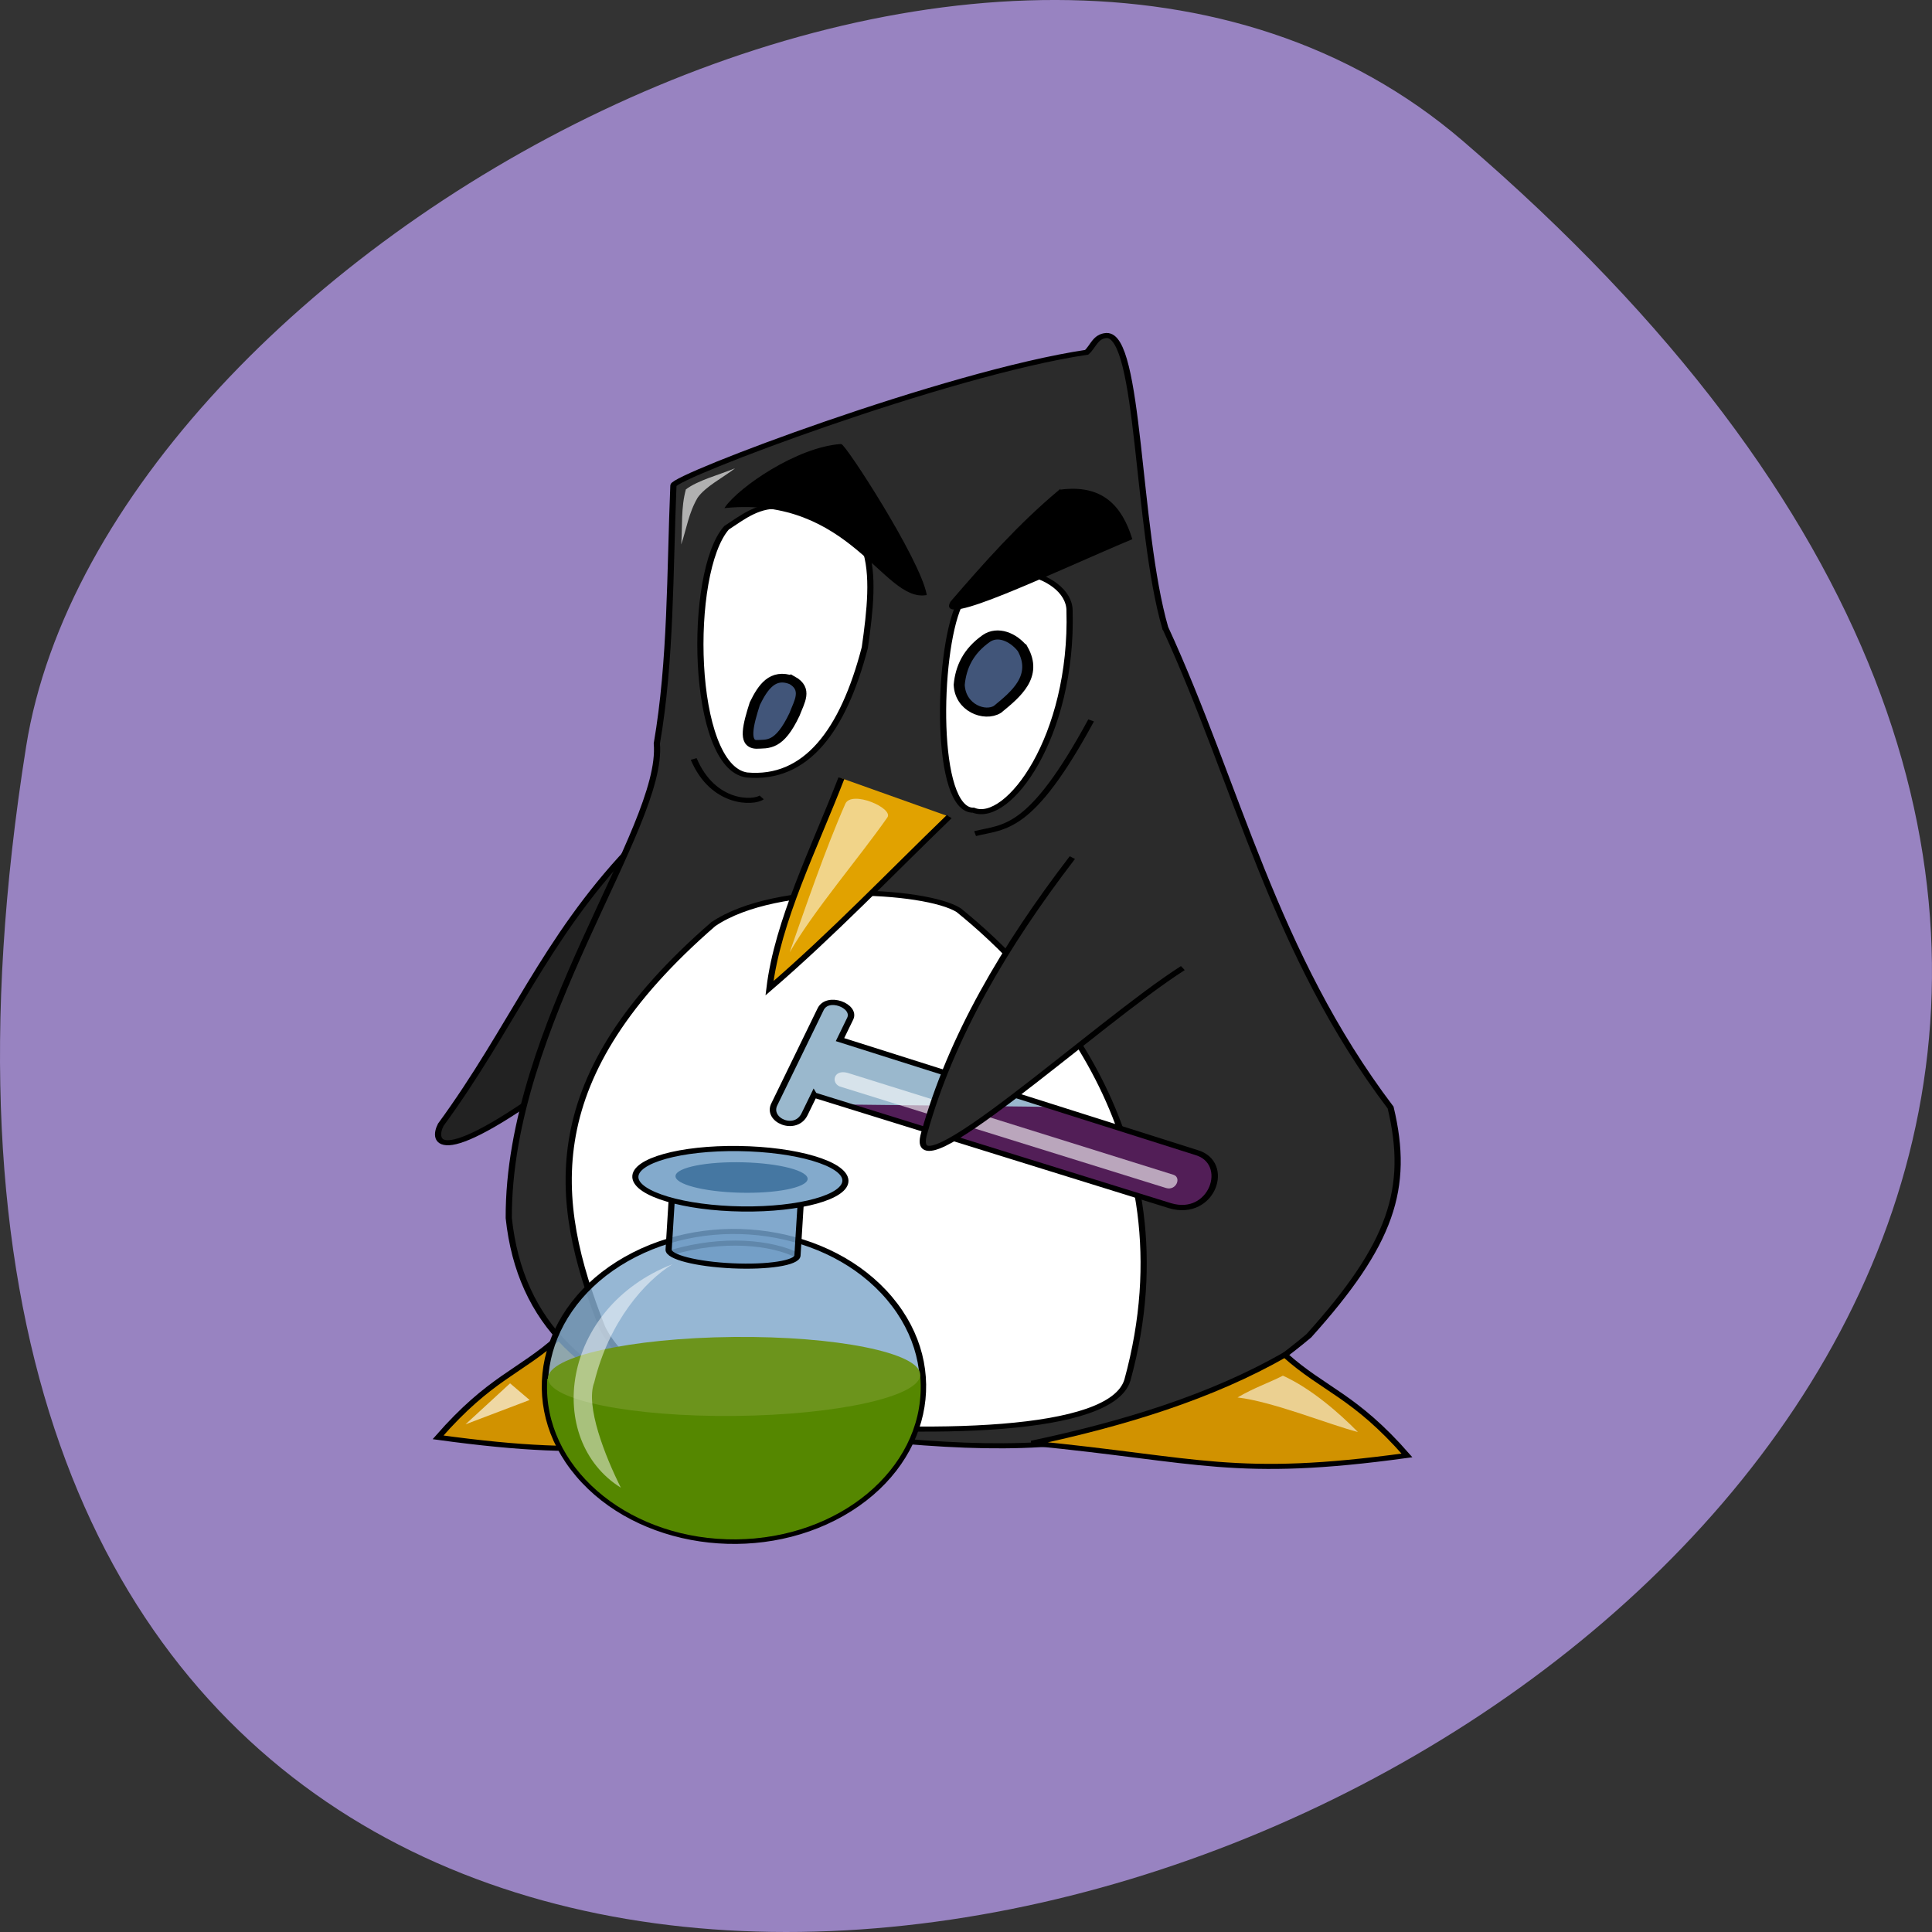 <svg xmlns="http://www.w3.org/2000/svg" viewBox="0 0 256 256" xmlns:xlink="http://www.w3.org/1999/xlink"><rect x="0" y="0" width="256" height="256" fill="#333333" stroke="none"/><defs><path id="0" d="m 483.09 194.54 c 0 23.796 -56.703 43.09 -126.65 43.09 -69.946 0 -126.65 -19.291 -126.65 -43.09 0 -23.796 56.703 -43.09 126.65 -43.09 69.946 0 126.65 19.291 126.65 43.09 z" fill-rule="evenodd"/></defs><path d="m 193.83 815.03 c 225.34 193.41 -237.98 379.39 -190.37 80.26 10.438 -65.59 129.65 -132.38 190.37 -80.26 z" fill="#9883c1" color="#000" transform="translate(0 -796.36)"/><g transform="matrix(0.205 0 0 0.168 46.05 35.778)"><g fill-rule="evenodd"><g stroke="#000" stroke-width="4"><path d="m 136.44 841.88 c -25.335 27.718 -44.03 31.519 -77.93 78.82 111.2 18.635 132.8 3.805 241.58 -9.121 l -163.64 -69.7 z" fill="#d19200"/><path d="m 182.11 457.15 c -54.92 71.08 -75.59 139.87 -121.84 217.02 -5.446 12.796 -3.183 38.27 84.29 -42.14 l 37.551 -174.88 z" fill="#222"/><path d="m 528.49 282.03 c -18.502 -78.1 -16.249 -231.36 -37.948 -230.37 c -7.211 0.567 -8.587 8.72 -12.767 13.229 -91.14 16.62 -267.31 98.15 -267.14 105 -2.334 69.07 -1.479 137.95 -10.714 203.57 4.769 66.37 -96.24 222.01 -95.71 374.29 7.241 82.941 49.907 132.75 127.14 157.14 193.28 32.544 284.5 43.572 390 -64.29 53.27 -72.24 65.41 -116.1 52.857 -180 c -75.71 -121.96 -98.43 -253.05 -145.71 -378.57 z" fill="#2b2b2b"/><path d="m 236.38 515.97 c -113.55 120.25 -104.59 216.58 -71.72 318.2 13.563 33.21 50.915 59.42 102.03 73.74 111.5 12.07 226.96 9.538 237.39 -32.32 c 43.25 -192.11 -57.6 -319.98 -109.1 -370.73 -21.18 -16.342 -117.36 -23.11 -158.59 11.11 z" fill="#fff"/></g><path d="m 324.58 658.23 l 132.82 1.864 l 98.8 41.01 l 5.126 20.505 l -13.515 16.311 h -19.11 l -204.12 -79.69 z" fill="#87003c"/><path d="m 301.46 650.7 l 230.25 87.32 c 27.402 9.892 39.762 -34.11 16.764 -42.03 l -230.16 -88.981 l 6.628 -16.615 c 3.819 -10.08 -14.834 -18.913 -19.253 -7.114 l -29.697 74.44 c -5.602 12.775 13.822 22.986 19.547 7.797 l 5.915 -14.828 z" fill="#004e81" stroke="#000" fill-opacity="0.395" stroke-width="4.167"/><path d="m 323.16 633.2 l 210.64 80.39 c 5.371 2.072 1.887 12.744 -4.66 10.485 l -211.11 -80.16 c -5.684 -3.164 -3.695 -13.591 5.126 -10.718 z" fill="#fff" fill-opacity="0.602"/><g stroke="#000"><g stroke-width="4"><path d="m 605.84 855.63 c 25.335 27.718 45.04 32.02 78.941 79.33 -111.2 18.635 -133.81 3.3 -242.59 -9.626 60.17 -15.539 116.23 -36.704 163.64 -69.7 z" fill="#d19200"/><path d="m 319.21 400.81 c -17.649 55.654 -41.17 112.48 -46.47 165.67 40.873 -42.969 77.7 -89.985 116.17 -135.36" fill="#e1a200"/><g fill="#fff"><path d="m 281.83 186.66 c -15.759 -2.561 -26.487 8.477 -36.871 16.668 -25.292 35.12 -23.16 188.6 13.13 194.96 38.24 4.212 62.26 -34.712 76.27 -100.51 6.817 -58.61 10.611 -114.54 -52.53 -111.12 z"/><path d="m 466.69 268.48 c -0.26 -30.05 -56.15 -48.41 -71.72 -3.536 -13.995 38.632 -15.543 161.66 9.596 161.12 22.381 11.03 64.37 -58.05 62.12 -157.58 z"/></g></g><g fill="#415579"><path d="m 287.15 323.41 c -12.322 -5.591 -18.562 5.279 -23.897 18.601 -4.328 16.532 -7.555 31.677 0.885 32.13 7.579 -0.402 14.924 1.761 24.782 -23.674 2.976 -9.728 8.75 -20.01 -1.77 -27.06 z" stroke-width="6.851"/><path d="m 436.3 298.7 c -6.289 -9.506 -16.09 -14.214 -23.39 -8.117 -11.836 10.174 -16.473 22.754 -17.542 36.526 0.623 18.352 16.557 25.604 24.739 19.39 11.818 -11.814 26.23 -26.04 16.193 -47.8 z" stroke-width="7.134"/></g><path d="m 468.49 463.45 c -43.889 69.813 -78.44 141.63 -95.71 217.14 -13.285 54.08 111.43 -86.67 167.14 -130" fill="#2b2b2b" stroke-width="4"/><path d="m 373.84 255.95 c -4.34 -28.18 -52.941 -119.42 -55 -118.21 -28.16 2.442 -65.22 33.658 -74.34 49.43 80.65 -9.343 102.17 74.08 129.34 68.787 z"/><path d="m 460.27 173.81 c -26.335 26.885 -48.35 57.23 -70 87.86 -10.409 21.421 64.827 -23.23 116.43 -49.643 -6.609 -25.636 -18.967 -42.909 -46.43 -38.21 z"/></g></g><g stroke="#000"><g fill="none" stroke-width="4"><path d="m 223.75 385.66 c 12.63 36.33 38.927 34.884 43.942 30.3"/><path d="m 480.63 355.24 c -39.32 88.36 -55.833 83.39 -75 89.29"/></g><path transform="matrix(0.417 -0.289 0.289 0.417 -77.77 717.85)" d="m 588.85 631.29 c 0 133.04 -107.85 240.89 -240.89 240.89 -133.04 0 -240.89 -107.85 -240.89 -240.89 0 -133.04 107.85 -240.89 240.89 -240.89 133.04 0 240.89 107.85 240.89 240.89 z" fill="#83aacc" fill-rule="evenodd" stroke-linejoin="round" fill-opacity="0.84" stroke-width="7.885"/></g><g fill-rule="evenodd"><path d="m 129.12 874.42 c -0.148 2.688 -0.216 5.402 -0.183 8.133 0.809 66.27 55.58 119.41 122.24 118.61 66.67 -0.804 120.11 -55.25 119.3 -121.52 -0.033 -2.731 -0.152 -5.443 -0.366 -8.127 l -240.99 2.906 z" fill="#558700"/><path transform="matrix(0.494 -0.006 0.009 0.734 72.3 464.11)" d="m 592.77 559.48 c 0 23.436 -109.02 42.43 -243.51 42.43 -134.48 0 -243.51 -18.998 -243.51 -42.43 0 -23.436 109.02 -42.43 243.51 -42.43 134.48 0 243.51 18.998 243.51 42.43 z" fill="#6c941c"/></g><g stroke="#000" stroke-width="4"><path d="m 209.92 774.7 c 32.651 -11.636 64.09 -8.08 81.61 2.857" fill="none"/><path d="m 209.57 732.78 l -2.02 39.868 c -0.292 5.763 18.05 11.458 41.11 12.763 23.06 1.305 41.868 -2.284 42.16 -8.05 l 2.114 -41.765 c -10.92 2.546 -24.324 3.927 -38.856 3.681 -16.895 -0.285 -32.455 -2.711 -44.509 -6.5 z" fill="#6f9cc5" fill-rule="evenodd" stroke-linejoin="round" fill-opacity="0.866"/></g><g fill="#83aacc" transform="matrix(0.536 0.009 0.026 0.553 57.816 605.96)"><use xlink:href="#0"/><use stroke="#000" stroke-linejoin="round" stroke-width="7.348" xlink:href="#0"/></g><use transform="matrix(0.337 0.011 -0.029 0.278 140.21 657.76)" fill="#4577a2" xlink:href="#0"/><g fill="#fff" fill-rule="evenodd"><path d="m 604.58 872.05 c 18.422 10.164 36.735 29.835 48.49 44.45 -18.295 -5.726 -54.712 -23.933 -77.78 -27.27 10.431 -7.542 20.478 -11.633 29.29 -17.17 z" fill-opacity="0.57"/><path d="m 105.06 878.11 l -28.789 32.32 l 41.42 -19.19 l -12.627 -13.13 z" fill-opacity="0.641"/><path d="m 250.52 156.36 c -10.827 5.423 -23.978 9.453 -31.82 16.668 -3.272 14.479 -2.148 28.958 -3.03 43.44 3.468 -12.29 4.72 -24.58 10.607 -36.871 5.137 -8.922 16.08 -15.522 24.24 -23.23 z" fill-opacity="0.632"/><path d="m 321.79 420.93 c -12.714 35.04 -26.11 82.69 -35.985 117.25 15.01 -32.18 45.27 -75.19 63.12 -106.42 4.188 -7.292 -23 -21.673 -27.14 -10.826 z" fill-opacity="0.537"/><path d="m 210.08 784.11 c -72.71 34.593 -82.74 138.71 -33.393 176.33 -10.204 -24.824 -23.09 -64.6 -17.218 -83.1 9.661 -48.2 32.803 -79.84 50.611 -93.24 z" fill-opacity="0.487"/></g></g></svg>